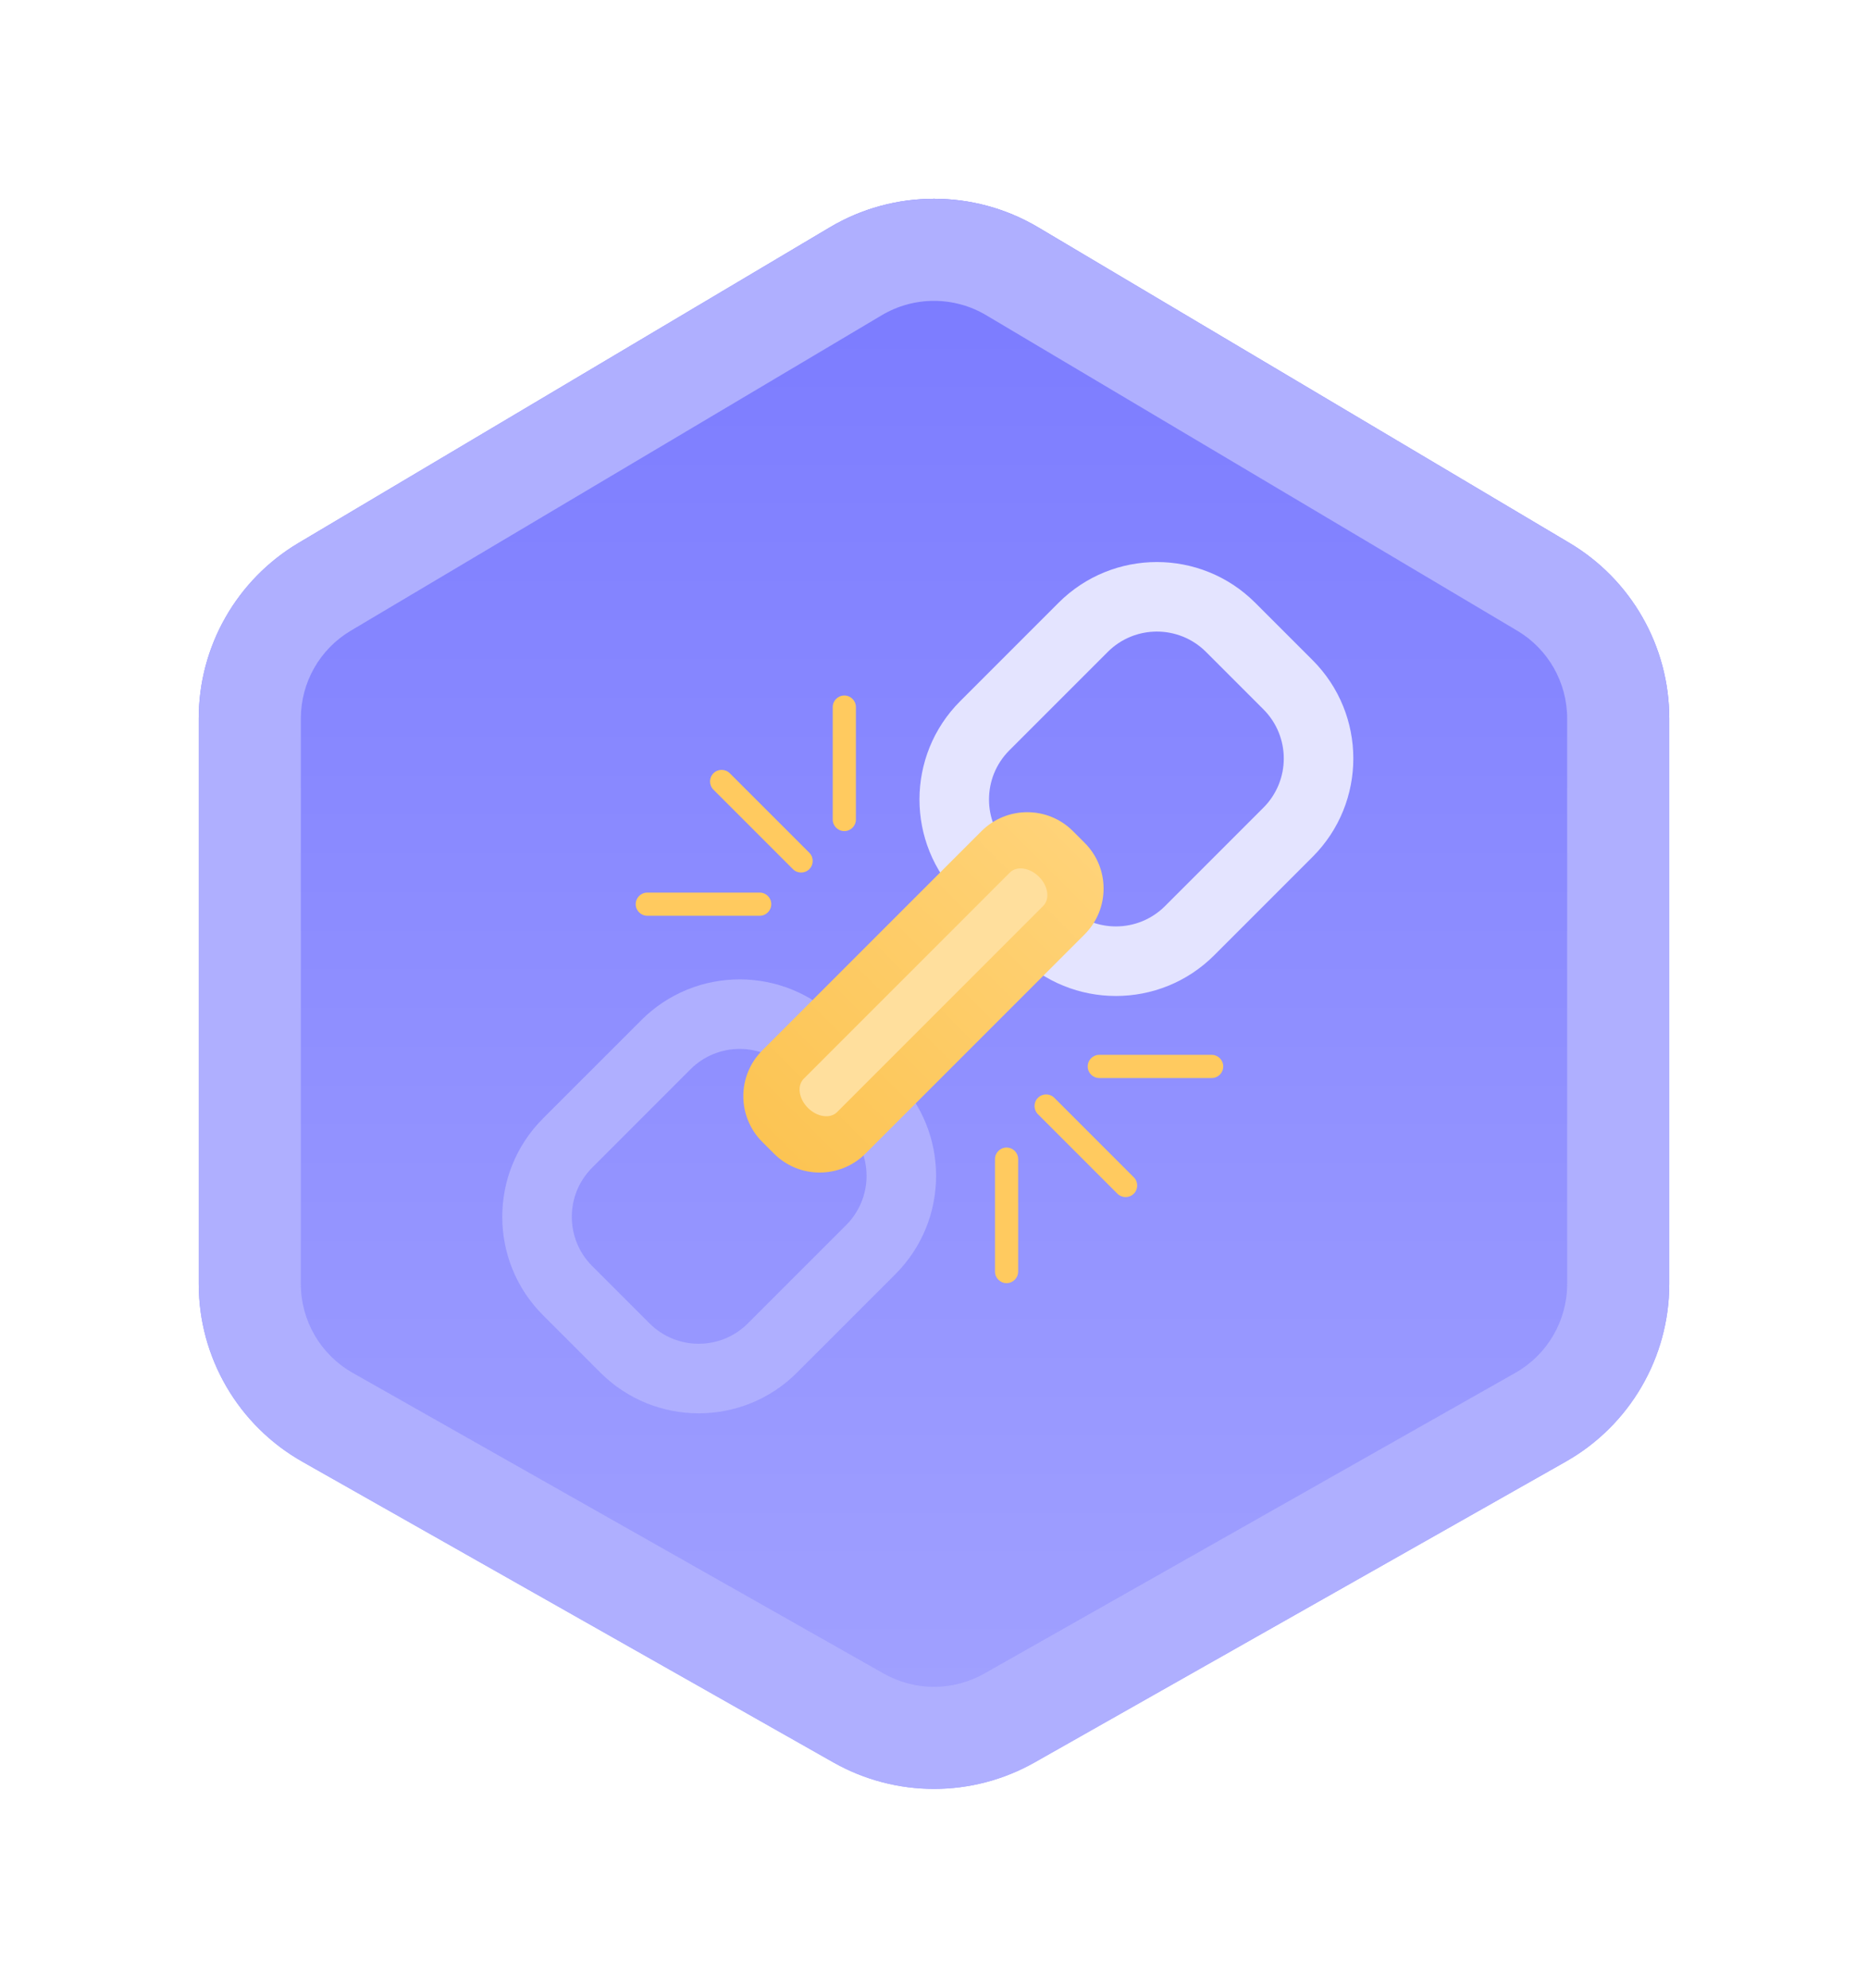 <svg width="94" height="100" viewBox="0 0 94 100" fill="none" xmlns="http://www.w3.org/2000/svg">
<g filter="url(#filter0_d_1_503)">
<path d="M10 31.144C10 27.52 11.911 24.164 15.028 22.313L41.75 6.442C44.986 4.519 49.014 4.519 52.251 6.442L78.973 22.313C82.09 24.164 84 27.52 84 31.144V59.597C84 63.298 82.009 66.712 78.788 68.536L52.066 83.666C48.923 85.445 45.077 85.445 41.935 83.666L15.212 68.536C11.991 66.712 10 63.298 10 59.597V31.144Z" fill="url(#paint0_linear_1_503)"/>
<g filter="url(#filter1_i_1_503)">
<path fill-rule="evenodd" clip-rule="evenodd" d="M15.027 22.313C11.911 24.164 10 27.52 10 31.144V59.597C10 59.935 10.017 60.271 10.049 60.603C10.017 60.271 10 59.936 10 59.598V31.145C10 27.521 11.911 24.165 15.027 22.313L41.75 6.442C44.986 4.52 49.014 4.52 52.25 6.442L78.973 22.313C81.128 23.593 82.706 25.593 83.475 27.902C82.706 25.592 81.128 23.593 78.972 22.313L52.25 6.442C49.014 4.519 44.986 4.519 41.75 6.442L15.027 22.313ZM76.347 26.729C77.906 27.655 78.861 29.333 78.861 31.145V59.598C78.861 61.448 77.866 63.155 76.255 64.067L49.533 79.197C47.962 80.086 46.038 80.086 44.467 79.197L17.745 64.067C16.134 63.155 15.139 61.448 15.139 59.598V31.145C15.139 29.333 16.094 27.655 17.653 26.729L44.375 10.857C45.993 9.896 48.007 9.896 49.625 10.857L76.347 26.729Z" fill="url(#paint1_linear_1_503)"/>
</g>
<g filter="url(#filter2_di_1_503)">
<path fill-rule="evenodd" clip-rule="evenodd" d="M63.164 25.326L66.051 28.212C68.784 30.945 68.784 35.376 66.051 38.109L61.102 43.058C58.369 45.791 53.938 45.791 51.205 43.058L48.319 40.171C45.586 37.438 45.586 33.007 48.319 30.274L53.267 25.326C56 22.593 60.431 22.593 63.164 25.326ZM60.69 27.8C59.323 26.433 57.108 26.433 55.741 27.8L50.793 32.748C49.426 34.115 49.426 36.33 50.793 37.697L53.679 40.583C55.046 41.95 57.261 41.95 58.628 40.583L63.576 35.635C64.943 34.268 64.943 32.053 63.576 30.686L60.69 27.8Z" fill="#E4E4FF"/>
<path fill-rule="evenodd" clip-rule="evenodd" d="M42.169 46.322L45.056 49.209C47.789 51.941 47.789 56.373 45.056 59.105L40.108 64.054C37.375 66.787 32.944 66.787 30.211 64.054L27.324 61.167C24.591 58.434 24.591 54.003 27.324 51.27L32.273 46.322C35.005 43.589 39.437 43.589 42.169 46.322ZM39.695 48.796C38.329 47.43 36.113 47.43 34.747 48.796L29.798 53.745C28.432 55.111 28.432 57.327 29.798 58.693L32.685 61.58C34.051 62.946 36.267 62.946 37.633 61.58L42.582 56.631C43.948 55.265 43.948 53.049 42.582 51.683L39.695 48.796Z" fill="#AFAFFF"/>
<path d="M49.386 36.818C50.659 35.545 52.721 35.543 53.991 36.813L54.583 37.405C55.853 38.675 55.851 40.737 54.578 42.01L43.554 53.035C42.281 54.308 40.219 54.31 38.948 53.039L38.357 52.448C37.086 51.177 37.088 49.115 38.361 47.843L49.386 36.818Z" fill="url(#paint2_linear_1_503)"/>
<path d="M50.816 38.899C51.163 38.552 51.82 38.647 52.284 39.111C52.747 39.574 52.842 40.231 52.495 40.578L42.123 50.95C41.776 51.297 41.119 51.202 40.656 50.739C40.192 50.275 40.098 49.618 40.445 49.271L50.816 38.899Z" fill="#FFDF9D"/>
<path d="M35.901 34.728C35.673 34.5 35.673 34.131 35.901 33.903C36.129 33.675 36.498 33.675 36.726 33.903L40.725 37.902C40.953 38.13 40.953 38.499 40.725 38.727C40.497 38.955 40.128 38.955 39.9 38.727L35.901 34.728Z" fill="#FFCA5F"/>
<path d="M32.573 41.072C32.251 41.072 31.989 40.811 31.989 40.489C31.989 40.167 32.251 39.906 32.573 39.906L38.228 39.906C38.55 39.906 38.811 40.167 38.811 40.489C38.811 40.811 38.55 41.072 38.228 41.072L32.573 41.072Z" fill="#FFCA5F"/>
<path d="M41.904 30.574C41.904 30.252 42.165 29.991 42.487 29.991C42.809 29.991 43.07 30.252 43.07 30.574V36.23C43.07 36.552 42.809 36.813 42.487 36.813C42.165 36.813 41.904 36.552 41.904 36.23V30.574Z" fill="#FFCA5F"/>
<path d="M52.23 51.056C52.002 50.828 52.002 50.459 52.23 50.231C52.458 50.003 52.827 50.003 53.055 50.231L57.054 54.23C57.282 54.458 57.282 54.827 57.054 55.055C56.826 55.282 56.457 55.282 56.229 55.055L52.23 51.056Z" fill="#FFCA5F"/>
<path d="M50.069 53.316C50.069 52.994 50.33 52.733 50.652 52.733C50.974 52.733 51.235 52.994 51.235 53.316V58.972C51.235 59.294 50.974 59.555 50.652 59.555C50.33 59.555 50.069 59.294 50.069 58.972V53.316Z" fill="#FFCA5F"/>
<path d="M55.317 49.236C54.995 49.236 54.734 48.975 54.734 48.653C54.734 48.331 54.995 48.069 55.317 48.069L60.972 48.069C61.294 48.069 61.555 48.331 61.555 48.653C61.555 48.975 61.294 49.236 60.972 49.236L55.317 49.236Z" fill="#FFCA5F"/>
</g>
<path fill-rule="evenodd" clip-rule="evenodd" d="M78.861 59.597V31.144C78.861 29.332 77.906 27.654 76.348 26.729L49.625 10.857C48.007 9.896 45.993 9.896 44.375 10.857L17.653 26.729C16.094 27.654 15.139 29.332 15.139 31.144V59.597C15.139 61.448 16.135 63.155 17.745 64.067L44.467 79.196C46.039 80.086 47.962 80.086 49.533 79.196L76.255 64.067C77.866 63.155 78.861 61.448 78.861 59.597ZM15.028 22.313C11.911 24.164 10 27.52 10 31.144V59.597C10 63.298 11.991 66.712 15.212 68.536L41.935 83.666C45.077 85.445 48.923 85.445 52.066 83.666L78.788 68.536C82.009 66.712 84 63.298 84 59.597V31.144C84 27.52 82.09 24.164 78.973 22.313L52.251 6.442C49.014 4.519 44.986 4.519 41.75 6.442L15.028 22.313Z" fill="#AFAFFF"/>
</g>
<defs>
<filter id="filter0_d_1_503" x="-3" y="0" width="100" height="100" filterUnits="userSpaceOnUse" color-interpolation-filters="sRGB">
<feFlood flood-opacity="0" result="BackgroundImageFix"/>
<feColorMatrix in="SourceAlpha" type="matrix" values="0 0 0 0 0 0 0 0 0 0 0 0 0 0 0 0 0 0 127 0" result="hardAlpha"/>
<feOffset dy="5"/>
<feGaussianBlur stdDeviation="5"/>
<feComposite in2="hardAlpha" operator="out"/>
<feColorMatrix type="matrix" values="0 0 0 0 0.337 0 0 0 0 0.337 0 0 0 0 0.929 0 0 0 0.25 0"/>
<feBlend mode="normal" in2="BackgroundImageFix" result="effect1_dropShadow_1_503"/>
<feBlend mode="normal" in="SourceGraphic" in2="effect1_dropShadow_1_503" result="shape"/>
</filter>
<filter id="filter1_i_1_503" x="10" y="5" width="73.475" height="74.864" filterUnits="userSpaceOnUse" color-interpolation-filters="sRGB">
<feFlood flood-opacity="0" result="BackgroundImageFix"/>
<feBlend mode="normal" in="SourceGraphic" in2="BackgroundImageFix" result="shape"/>
<feColorMatrix in="SourceAlpha" type="matrix" values="0 0 0 0 0 0 0 0 0 0 0 0 0 0 0 0 0 0 127 0" result="hardAlpha"/>
<feOffset/>
<feGaussianBlur stdDeviation="0.5"/>
<feComposite in2="hardAlpha" operator="arithmetic" k2="-1" k3="1"/>
<feColorMatrix type="matrix" values="0 0 0 0 0.188 0 0 0 0 0.188 0 0 0 0 0.282 0 0 0 0.3 0"/>
<feBlend mode="normal" in2="shape" result="effect1_innerShadow_1_503"/>
</filter>
<filter id="filter2_di_1_503" x="23.274" y="21.276" width="46.826" height="46.828" filterUnits="userSpaceOnUse" color-interpolation-filters="sRGB">
<feFlood flood-opacity="0" result="BackgroundImageFix"/>
<feColorMatrix in="SourceAlpha" type="matrix" values="0 0 0 0 0 0 0 0 0 0 0 0 0 0 0 0 0 0 127 0" result="hardAlpha"/>
<feOffset/>
<feGaussianBlur stdDeviation="1"/>
<feComposite in2="hardAlpha" operator="out"/>
<feColorMatrix type="matrix" values="0 0 0 0 0.188 0 0 0 0 0.188 0 0 0 0 0.282 0 0 0 0.3 0"/>
<feBlend mode="normal" in2="BackgroundImageFix" result="effect1_dropShadow_1_503"/>
<feBlend mode="normal" in="SourceGraphic" in2="effect1_dropShadow_1_503" result="shape"/>
<feColorMatrix in="SourceAlpha" type="matrix" values="0 0 0 0 0 0 0 0 0 0 0 0 0 0 0 0 0 0 127 0" result="hardAlpha"/>
<feOffset/>
<feGaussianBlur stdDeviation="0.75"/>
<feComposite in2="hardAlpha" operator="arithmetic" k2="-1" k3="1"/>
<feColorMatrix type="matrix" values="0 0 0 0 1 0 0 0 0 1 0 0 0 0 1 0 0 0 1 0"/>
<feBlend mode="normal" in2="shape" result="effect2_innerShadow_1_503"/>
</filter>
<linearGradient id="paint0_linear_1_503" x1="46.275" y1="-0.082" x2="46.275" y2="91.77" gradientUnits="userSpaceOnUse">
<stop stop-color="#7A7AFF"/>
<stop offset="1" stop-color="#A3A3FF"/>
</linearGradient>
<linearGradient id="paint1_linear_1_503" x1="46.287" y1="5.708" x2="46.287" y2="85.765" gradientUnits="userSpaceOnUse">
<stop stop-color="#7A7AFF"/>
<stop offset="1" stop-color="#A3A3FF"/>
</linearGradient>
<linearGradient id="paint2_linear_1_503" x1="54.287" y1="37.109" x2="38.652" y2="52.744" gradientUnits="userSpaceOnUse">
<stop stop-color="#FFD379"/>
<stop offset="1" stop-color="#FCC453"/>
</linearGradient>
</defs>
</svg>
